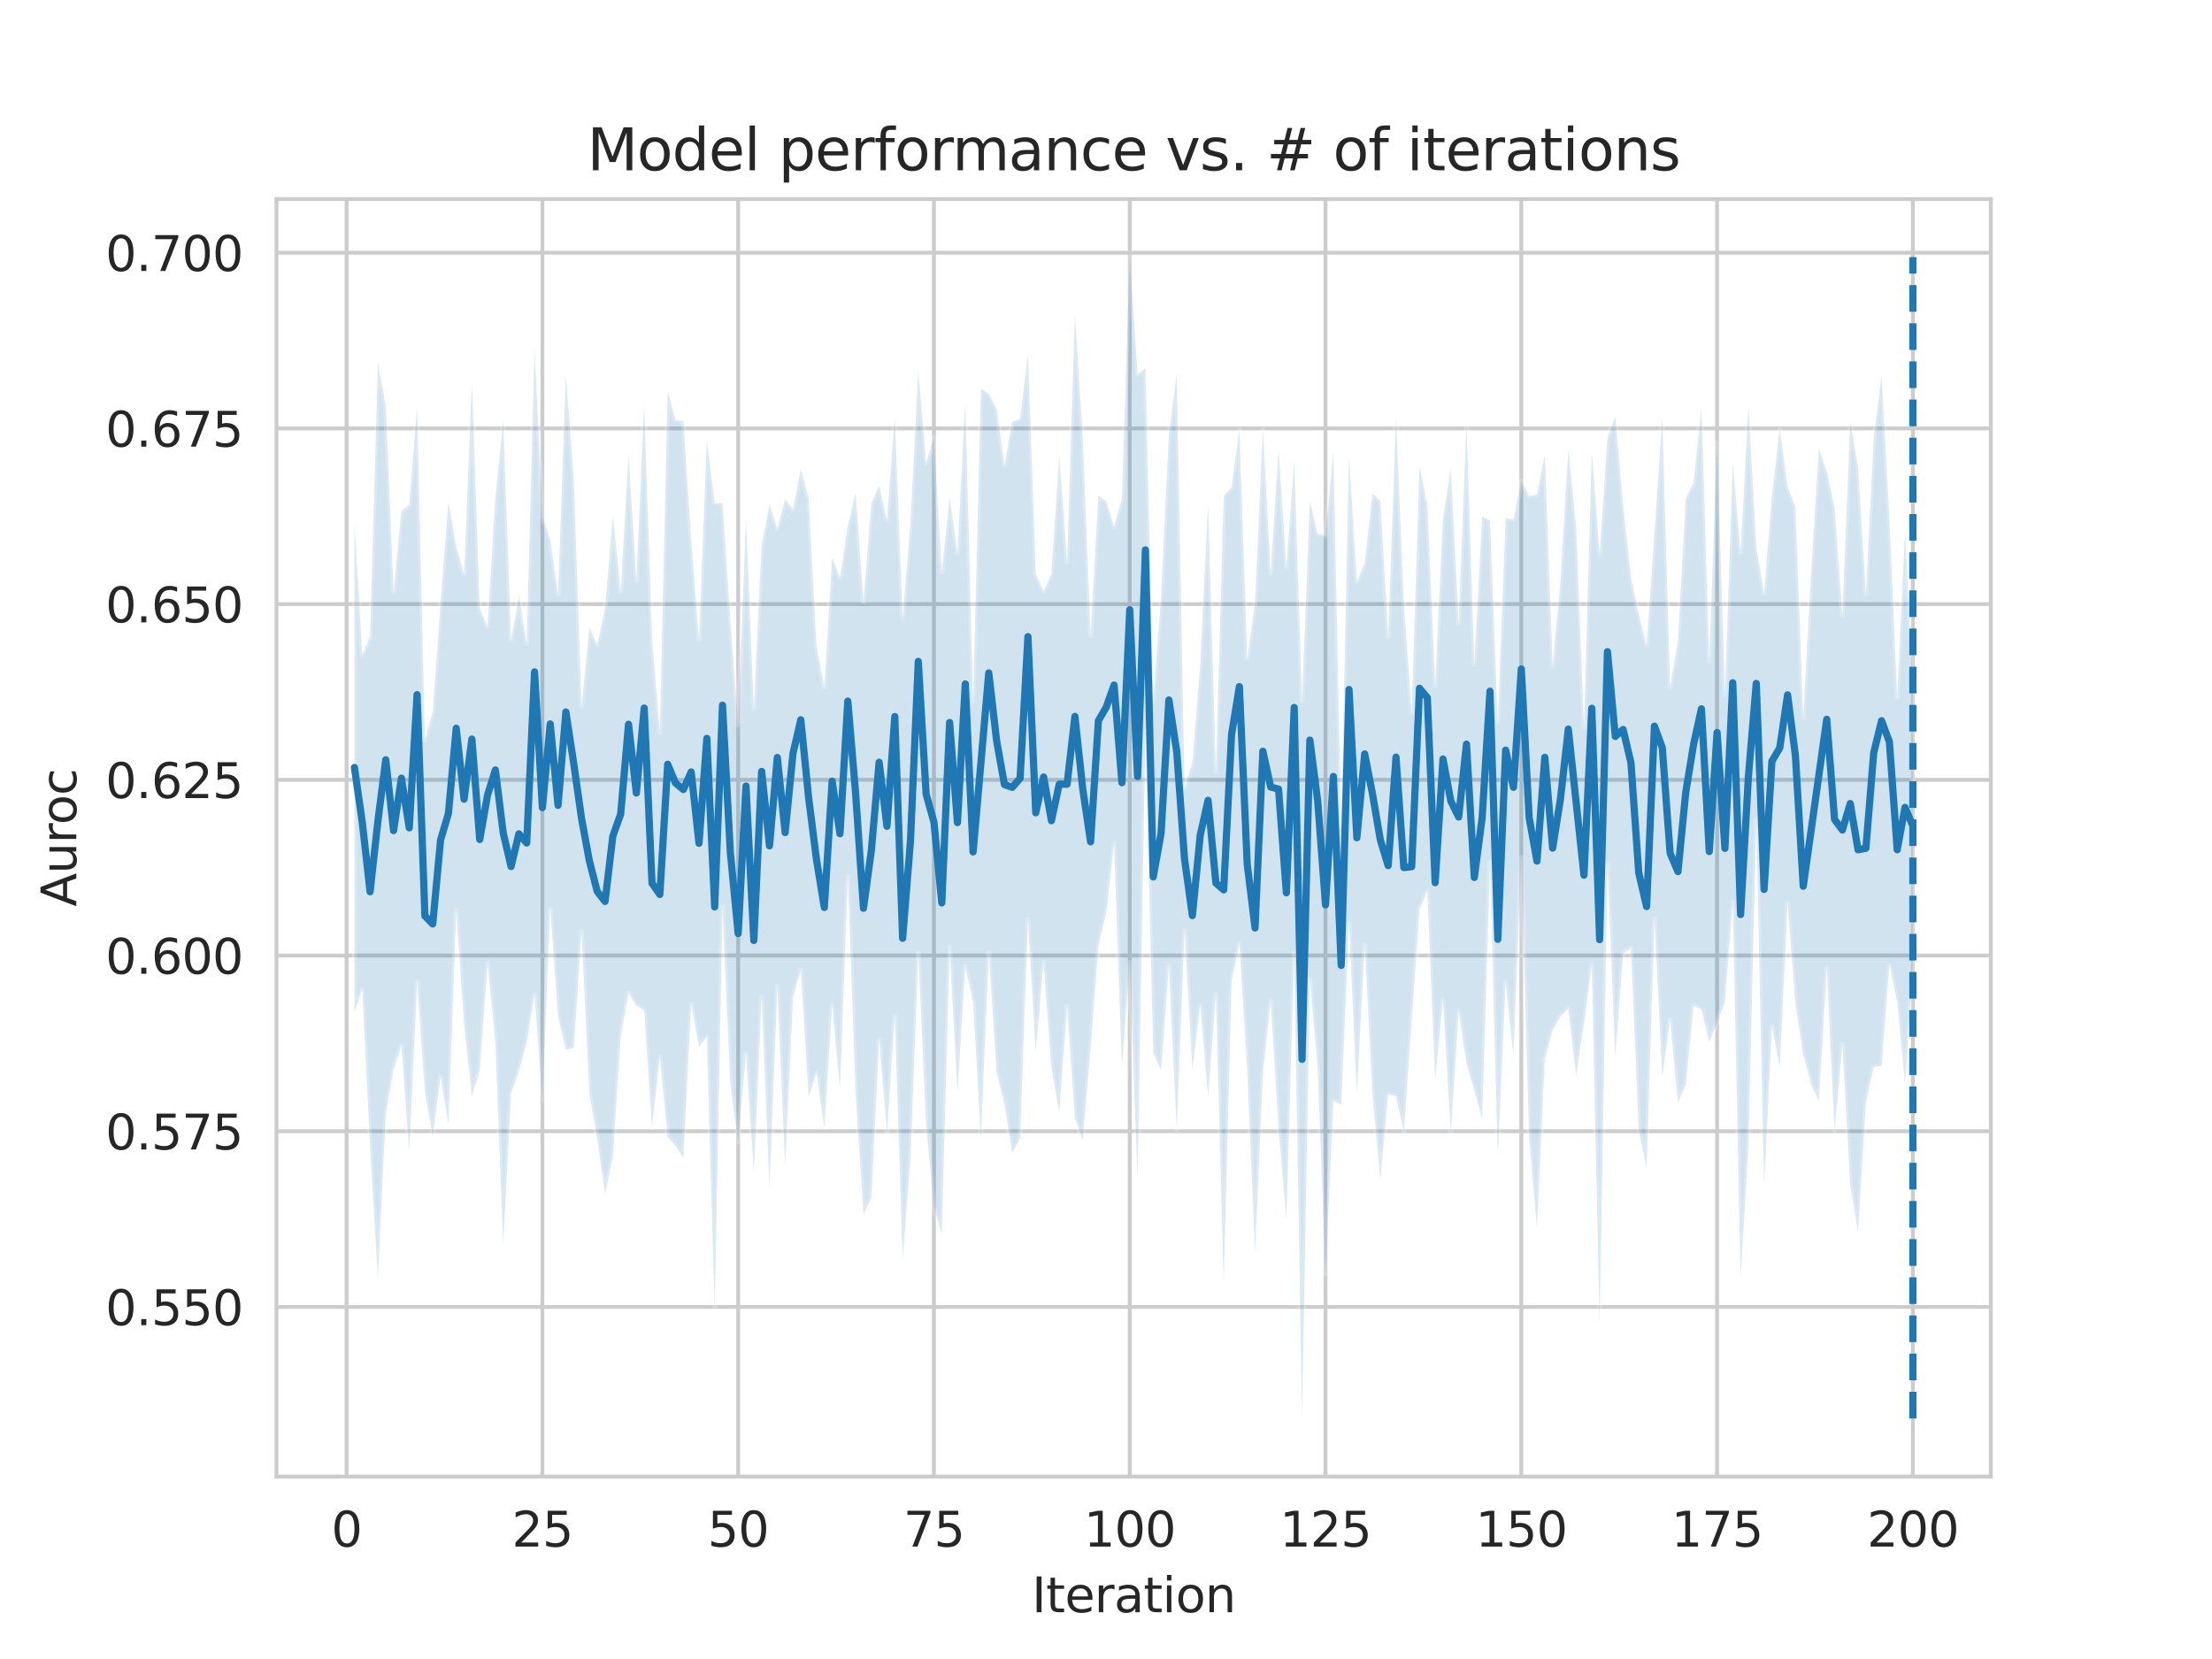 <?xml version="1.0" encoding="utf-8" standalone="no"?>
<!DOCTYPE svg PUBLIC "-//W3C//DTD SVG 1.1//EN"
  "http://www.w3.org/Graphics/SVG/1.1/DTD/svg11.dtd">
<svg xmlns:xlink="http://www.w3.org/1999/xlink" width="460.8pt" height="345.6pt" viewBox="0 0 460.8 345.6" xmlns="http://www.w3.org/2000/svg" version="1.1">
 <defs>
  <style type="text/css">*{stroke-linejoin: round; stroke-linecap: butt}</style>
 </defs>
 <g id="figure_1">
  <g id="patch_1">
   <path d="M 0 345.6 
L 460.8 345.6 
L 460.8 0 
L 0 0 
z
" style="fill: #ffffff"/>
  </g>
  <g id="axes_1">
   <g id="patch_2">
    <path d="M 57.6 307.584 
L 414.72 307.584 
L 414.72 41.472 
L 57.6 41.472 
z
" style="fill: #ffffff"/>
   </g>
   <g id="matplotlib.axis_1">
    <g id="xtick_1">
     <g id="line2d_1">
      <path d="M 72.201 307.584 
L 72.201 41.472 
" clip-path="url(#p84c223b6a8)" style="fill: none; stroke: #cccccc; stroke-width: 0.8; stroke-linecap: round"/>
     </g>
     <g id="text_1">
      <!-- 0 -->
      <g style="fill: #262626" transform="translate(69.02 322.182)scale(0.1 -0.1)">
       <defs>
        <path id="DejaVuSans-30" d="M 2034 4250 
Q 1547 4250 1301 3770 
Q 1056 3291 1056 2328 
Q 1056 1369 1301 889 
Q 1547 409 2034 409 
Q 2525 409 2770 889 
Q 3016 1369 3016 2328 
Q 3016 3291 2770 3770 
Q 2525 4250 2034 4250 
z
M 2034 4750 
Q 2819 4750 3233 4129 
Q 3647 3509 3647 2328 
Q 3647 1150 3233 529 
Q 2819 -91 2034 -91 
Q 1250 -91 836 529 
Q 422 1150 422 2328 
Q 422 3509 836 4129 
Q 1250 4750 2034 4750 
z
" transform="scale(0.016)"/>
       </defs>
       <use xlink:href="#DejaVuSans-30"/>
      </g>
     </g>
    </g>
    <g id="xtick_2">
     <g id="line2d_2">
      <path d="M 112.987 307.584 
L 112.987 41.472 
" clip-path="url(#p84c223b6a8)" style="fill: none; stroke: #cccccc; stroke-width: 0.8; stroke-linecap: round"/>
     </g>
     <g id="text_2">
      <!-- 25 -->
      <g style="fill: #262626" transform="translate(106.625 322.182)scale(0.1 -0.1)">
       <defs>
        <path id="DejaVuSans-32" d="M 1228 531 
L 3431 531 
L 3431 0 
L 469 0 
L 469 531 
Q 828 903 1448 1529 
Q 2069 2156 2228 2338 
Q 2531 2678 2651 2914 
Q 2772 3150 2772 3378 
Q 2772 3750 2511 3984 
Q 2250 4219 1831 4219 
Q 1534 4219 1204 4116 
Q 875 4013 500 3803 
L 500 4441 
Q 881 4594 1212 4672 
Q 1544 4750 1819 4750 
Q 2544 4750 2975 4387 
Q 3406 4025 3406 3419 
Q 3406 3131 3298 2873 
Q 3191 2616 2906 2266 
Q 2828 2175 2409 1742 
Q 1991 1309 1228 531 
z
" transform="scale(0.016)"/>
        <path id="DejaVuSans-35" d="M 691 4666 
L 3169 4666 
L 3169 4134 
L 1269 4134 
L 1269 2991 
Q 1406 3038 1543 3061 
Q 1681 3084 1819 3084 
Q 2600 3084 3056 2656 
Q 3513 2228 3513 1497 
Q 3513 744 3044 326 
Q 2575 -91 1722 -91 
Q 1428 -91 1123 -41 
Q 819 9 494 109 
L 494 744 
Q 775 591 1075 516 
Q 1375 441 1709 441 
Q 2250 441 2565 725 
Q 2881 1009 2881 1497 
Q 2881 1984 2565 2268 
Q 2250 2553 1709 2553 
Q 1456 2553 1204 2497 
Q 953 2441 691 2322 
L 691 4666 
z
" transform="scale(0.016)"/>
       </defs>
       <use xlink:href="#DejaVuSans-32"/>
       <use xlink:href="#DejaVuSans-35" x="63.623"/>
      </g>
     </g>
    </g>
    <g id="xtick_3">
     <g id="line2d_3">
      <path d="M 153.773 307.584 
L 153.773 41.472 
" clip-path="url(#p84c223b6a8)" style="fill: none; stroke: #cccccc; stroke-width: 0.8; stroke-linecap: round"/>
     </g>
     <g id="text_3">
      <!-- 50 -->
      <g style="fill: #262626" transform="translate(147.41 322.182)scale(0.1 -0.1)">
       <use xlink:href="#DejaVuSans-35"/>
       <use xlink:href="#DejaVuSans-30" x="63.623"/>
      </g>
     </g>
    </g>
    <g id="xtick_4">
     <g id="line2d_4">
      <path d="M 194.559 307.584 
L 194.559 41.472 
" clip-path="url(#p84c223b6a8)" style="fill: none; stroke: #cccccc; stroke-width: 0.8; stroke-linecap: round"/>
     </g>
     <g id="text_4">
      <!-- 75 -->
      <g style="fill: #262626" transform="translate(188.196 322.182)scale(0.1 -0.1)">
       <defs>
        <path id="DejaVuSans-37" d="M 525 4666 
L 3525 4666 
L 3525 4397 
L 1831 0 
L 1172 0 
L 2766 4134 
L 525 4134 
L 525 4666 
z
" transform="scale(0.016)"/>
       </defs>
       <use xlink:href="#DejaVuSans-37"/>
       <use xlink:href="#DejaVuSans-35" x="63.623"/>
      </g>
     </g>
    </g>
    <g id="xtick_5">
     <g id="line2d_5">
      <path d="M 235.344 307.584 
L 235.344 41.472 
" clip-path="url(#p84c223b6a8)" style="fill: none; stroke: #cccccc; stroke-width: 0.8; stroke-linecap: round"/>
     </g>
     <g id="text_5">
      <!-- 100 -->
      <g style="fill: #262626" transform="translate(225.801 322.182)scale(0.1 -0.1)">
       <defs>
        <path id="DejaVuSans-31" d="M 794 531 
L 1825 531 
L 1825 4091 
L 703 3866 
L 703 4441 
L 1819 4666 
L 2450 4666 
L 2450 531 
L 3481 531 
L 3481 0 
L 794 0 
L 794 531 
z
" transform="scale(0.016)"/>
       </defs>
       <use xlink:href="#DejaVuSans-31"/>
       <use xlink:href="#DejaVuSans-30" x="63.623"/>
       <use xlink:href="#DejaVuSans-30" x="127.246"/>
      </g>
     </g>
    </g>
    <g id="xtick_6">
     <g id="line2d_6">
      <path d="M 276.13 307.584 
L 276.13 41.472 
" clip-path="url(#p84c223b6a8)" style="fill: none; stroke: #cccccc; stroke-width: 0.8; stroke-linecap: round"/>
     </g>
     <g id="text_6">
      <!-- 125 -->
      <g style="fill: #262626" transform="translate(266.586 322.182)scale(0.1 -0.1)">
       <use xlink:href="#DejaVuSans-31"/>
       <use xlink:href="#DejaVuSans-32" x="63.623"/>
       <use xlink:href="#DejaVuSans-35" x="127.246"/>
      </g>
     </g>
    </g>
    <g id="xtick_7">
     <g id="line2d_7">
      <path d="M 316.916 307.584 
L 316.916 41.472 
" clip-path="url(#p84c223b6a8)" style="fill: none; stroke: #cccccc; stroke-width: 0.8; stroke-linecap: round"/>
     </g>
     <g id="text_7">
      <!-- 150 -->
      <g style="fill: #262626" transform="translate(307.372 322.182)scale(0.1 -0.1)">
       <use xlink:href="#DejaVuSans-31"/>
       <use xlink:href="#DejaVuSans-35" x="63.623"/>
       <use xlink:href="#DejaVuSans-30" x="127.246"/>
      </g>
     </g>
    </g>
    <g id="xtick_8">
     <g id="line2d_8">
      <path d="M 357.702 307.584 
L 357.702 41.472 
" clip-path="url(#p84c223b6a8)" style="fill: none; stroke: #cccccc; stroke-width: 0.8; stroke-linecap: round"/>
     </g>
     <g id="text_8">
      <!-- 175 -->
      <g style="fill: #262626" transform="translate(348.158 322.182)scale(0.1 -0.1)">
       <use xlink:href="#DejaVuSans-31"/>
       <use xlink:href="#DejaVuSans-37" x="63.623"/>
       <use xlink:href="#DejaVuSans-35" x="127.246"/>
      </g>
     </g>
    </g>
    <g id="xtick_9">
     <g id="line2d_9">
      <path d="M 398.487 307.584 
L 398.487 41.472 
" clip-path="url(#p84c223b6a8)" style="fill: none; stroke: #cccccc; stroke-width: 0.8; stroke-linecap: round"/>
     </g>
     <g id="text_9">
      <!-- 200 -->
      <g style="fill: #262626" transform="translate(388.944 322.182)scale(0.1 -0.1)">
       <use xlink:href="#DejaVuSans-32"/>
       <use xlink:href="#DejaVuSans-30" x="63.623"/>
       <use xlink:href="#DejaVuSans-30" x="127.246"/>
      </g>
     </g>
    </g>
    <g id="text_10">
     <!-- Iteration -->
     <g style="fill: #262626" transform="translate(214.951 335.861)scale(0.1 -0.1)">
      <defs>
       <path id="DejaVuSans-49" d="M 628 4666 
L 1259 4666 
L 1259 0 
L 628 0 
L 628 4666 
z
" transform="scale(0.016)"/>
       <path id="DejaVuSans-74" d="M 1172 4494 
L 1172 3500 
L 2356 3500 
L 2356 3053 
L 1172 3053 
L 1172 1153 
Q 1172 725 1289 603 
Q 1406 481 1766 481 
L 2356 481 
L 2356 0 
L 1766 0 
Q 1100 0 847 248 
Q 594 497 594 1153 
L 594 3053 
L 172 3053 
L 172 3500 
L 594 3500 
L 594 4494 
L 1172 4494 
z
" transform="scale(0.016)"/>
       <path id="DejaVuSans-65" d="M 3597 1894 
L 3597 1613 
L 953 1613 
Q 991 1019 1311 708 
Q 1631 397 2203 397 
Q 2534 397 2845 478 
Q 3156 559 3463 722 
L 3463 178 
Q 3153 47 2828 -22 
Q 2503 -91 2169 -91 
Q 1331 -91 842 396 
Q 353 884 353 1716 
Q 353 2575 817 3079 
Q 1281 3584 2069 3584 
Q 2775 3584 3186 3129 
Q 3597 2675 3597 1894 
z
M 3022 2063 
Q 3016 2534 2758 2815 
Q 2500 3097 2075 3097 
Q 1594 3097 1305 2825 
Q 1016 2553 972 2059 
L 3022 2063 
z
" transform="scale(0.016)"/>
       <path id="DejaVuSans-72" d="M 2631 2963 
Q 2534 3019 2420 3045 
Q 2306 3072 2169 3072 
Q 1681 3072 1420 2755 
Q 1159 2438 1159 1844 
L 1159 0 
L 581 0 
L 581 3500 
L 1159 3500 
L 1159 2956 
Q 1341 3275 1631 3429 
Q 1922 3584 2338 3584 
Q 2397 3584 2469 3576 
Q 2541 3569 2628 3553 
L 2631 2963 
z
" transform="scale(0.016)"/>
       <path id="DejaVuSans-61" d="M 2194 1759 
Q 1497 1759 1228 1600 
Q 959 1441 959 1056 
Q 959 750 1161 570 
Q 1363 391 1709 391 
Q 2188 391 2477 730 
Q 2766 1069 2766 1631 
L 2766 1759 
L 2194 1759 
z
M 3341 1997 
L 3341 0 
L 2766 0 
L 2766 531 
Q 2569 213 2275 61 
Q 1981 -91 1556 -91 
Q 1019 -91 701 211 
Q 384 513 384 1019 
Q 384 1609 779 1909 
Q 1175 2209 1959 2209 
L 2766 2209 
L 2766 2266 
Q 2766 2663 2505 2880 
Q 2244 3097 1772 3097 
Q 1472 3097 1187 3025 
Q 903 2953 641 2809 
L 641 3341 
Q 956 3463 1253 3523 
Q 1550 3584 1831 3584 
Q 2591 3584 2966 3190 
Q 3341 2797 3341 1997 
z
" transform="scale(0.016)"/>
       <path id="DejaVuSans-69" d="M 603 3500 
L 1178 3500 
L 1178 0 
L 603 0 
L 603 3500 
z
M 603 4863 
L 1178 4863 
L 1178 4134 
L 603 4134 
L 603 4863 
z
" transform="scale(0.016)"/>
       <path id="DejaVuSans-6f" d="M 1959 3097 
Q 1497 3097 1228 2736 
Q 959 2375 959 1747 
Q 959 1119 1226 758 
Q 1494 397 1959 397 
Q 2419 397 2687 759 
Q 2956 1122 2956 1747 
Q 2956 2369 2687 2733 
Q 2419 3097 1959 3097 
z
M 1959 3584 
Q 2709 3584 3137 3096 
Q 3566 2609 3566 1747 
Q 3566 888 3137 398 
Q 2709 -91 1959 -91 
Q 1206 -91 779 398 
Q 353 888 353 1747 
Q 353 2609 779 3096 
Q 1206 3584 1959 3584 
z
" transform="scale(0.016)"/>
       <path id="DejaVuSans-6e" d="M 3513 2113 
L 3513 0 
L 2938 0 
L 2938 2094 
Q 2938 2591 2744 2837 
Q 2550 3084 2163 3084 
Q 1697 3084 1428 2787 
Q 1159 2491 1159 1978 
L 1159 0 
L 581 0 
L 581 3500 
L 1159 3500 
L 1159 2956 
Q 1366 3272 1645 3428 
Q 1925 3584 2291 3584 
Q 2894 3584 3203 3211 
Q 3513 2838 3513 2113 
z
" transform="scale(0.016)"/>
      </defs>
      <use xlink:href="#DejaVuSans-49"/>
      <use xlink:href="#DejaVuSans-74" x="29.492"/>
      <use xlink:href="#DejaVuSans-65" x="68.701"/>
      <use xlink:href="#DejaVuSans-72" x="130.225"/>
      <use xlink:href="#DejaVuSans-61" x="171.338"/>
      <use xlink:href="#DejaVuSans-74" x="232.617"/>
      <use xlink:href="#DejaVuSans-69" x="271.826"/>
      <use xlink:href="#DejaVuSans-6f" x="299.609"/>
      <use xlink:href="#DejaVuSans-6e" x="360.791"/>
     </g>
    </g>
   </g>
   <g id="matplotlib.axis_2">
    <g id="ytick_1">
     <g id="line2d_10">
      <path d="M 57.6 272.259 
L 414.72 272.259 
" clip-path="url(#p84c223b6a8)" style="fill: none; stroke: #cccccc; stroke-width: 0.8; stroke-linecap: round"/>
     </g>
     <g id="text_11">
      <!-- 0.550 -->
      <g style="fill: #262626" transform="translate(21.972 276.058)scale(0.1 -0.1)">
       <defs>
        <path id="DejaVuSans-2e" d="M 684 794 
L 1344 794 
L 1344 0 
L 684 0 
L 684 794 
z
" transform="scale(0.016)"/>
       </defs>
       <use xlink:href="#DejaVuSans-30"/>
       <use xlink:href="#DejaVuSans-2e" x="63.623"/>
       <use xlink:href="#DejaVuSans-35" x="95.41"/>
       <use xlink:href="#DejaVuSans-35" x="159.033"/>
       <use xlink:href="#DejaVuSans-30" x="222.656"/>
      </g>
     </g>
    </g>
    <g id="ytick_2">
     <g id="line2d_11">
      <path d="M 57.6 235.657 
L 414.72 235.657 
" clip-path="url(#p84c223b6a8)" style="fill: none; stroke: #cccccc; stroke-width: 0.8; stroke-linecap: round"/>
     </g>
     <g id="text_12">
      <!-- 0.575 -->
      <g style="fill: #262626" transform="translate(21.972 239.456)scale(0.1 -0.1)">
       <use xlink:href="#DejaVuSans-30"/>
       <use xlink:href="#DejaVuSans-2e" x="63.623"/>
       <use xlink:href="#DejaVuSans-35" x="95.41"/>
       <use xlink:href="#DejaVuSans-37" x="159.033"/>
       <use xlink:href="#DejaVuSans-35" x="222.656"/>
      </g>
     </g>
    </g>
    <g id="ytick_3">
     <g id="line2d_12">
      <path d="M 57.6 199.054 
L 414.72 199.054 
" clip-path="url(#p84c223b6a8)" style="fill: none; stroke: #cccccc; stroke-width: 0.8; stroke-linecap: round"/>
     </g>
     <g id="text_13">
      <!-- 0.600 -->
      <g style="fill: #262626" transform="translate(21.972 202.854)scale(0.1 -0.1)">
       <defs>
        <path id="DejaVuSans-36" d="M 2113 2584 
Q 1688 2584 1439 2293 
Q 1191 2003 1191 1497 
Q 1191 994 1439 701 
Q 1688 409 2113 409 
Q 2538 409 2786 701 
Q 3034 994 3034 1497 
Q 3034 2003 2786 2293 
Q 2538 2584 2113 2584 
z
M 3366 4563 
L 3366 3988 
Q 3128 4100 2886 4159 
Q 2644 4219 2406 4219 
Q 1781 4219 1451 3797 
Q 1122 3375 1075 2522 
Q 1259 2794 1537 2939 
Q 1816 3084 2150 3084 
Q 2853 3084 3261 2657 
Q 3669 2231 3669 1497 
Q 3669 778 3244 343 
Q 2819 -91 2113 -91 
Q 1303 -91 875 529 
Q 447 1150 447 2328 
Q 447 3434 972 4092 
Q 1497 4750 2381 4750 
Q 2619 4750 2861 4703 
Q 3103 4656 3366 4563 
z
" transform="scale(0.016)"/>
       </defs>
       <use xlink:href="#DejaVuSans-30"/>
       <use xlink:href="#DejaVuSans-2e" x="63.623"/>
       <use xlink:href="#DejaVuSans-36" x="95.41"/>
       <use xlink:href="#DejaVuSans-30" x="159.033"/>
       <use xlink:href="#DejaVuSans-30" x="222.656"/>
      </g>
     </g>
    </g>
    <g id="ytick_4">
     <g id="line2d_13">
      <path d="M 57.6 162.452 
L 414.72 162.452 
" clip-path="url(#p84c223b6a8)" style="fill: none; stroke: #cccccc; stroke-width: 0.8; stroke-linecap: round"/>
     </g>
     <g id="text_14">
      <!-- 0.625 -->
      <g style="fill: #262626" transform="translate(21.972 166.251)scale(0.1 -0.1)">
       <use xlink:href="#DejaVuSans-30"/>
       <use xlink:href="#DejaVuSans-2e" x="63.623"/>
       <use xlink:href="#DejaVuSans-36" x="95.41"/>
       <use xlink:href="#DejaVuSans-32" x="159.033"/>
       <use xlink:href="#DejaVuSans-35" x="222.656"/>
      </g>
     </g>
    </g>
    <g id="ytick_5">
     <g id="line2d_14">
      <path d="M 57.6 125.85 
L 414.72 125.85 
" clip-path="url(#p84c223b6a8)" style="fill: none; stroke: #cccccc; stroke-width: 0.8; stroke-linecap: round"/>
     </g>
     <g id="text_15">
      <!-- 0.650 -->
      <g style="fill: #262626" transform="translate(21.972 129.649)scale(0.1 -0.1)">
       <use xlink:href="#DejaVuSans-30"/>
       <use xlink:href="#DejaVuSans-2e" x="63.623"/>
       <use xlink:href="#DejaVuSans-36" x="95.41"/>
       <use xlink:href="#DejaVuSans-35" x="159.033"/>
       <use xlink:href="#DejaVuSans-30" x="222.656"/>
      </g>
     </g>
    </g>
    <g id="ytick_6">
     <g id="line2d_15">
      <path d="M 57.6 89.248 
L 414.72 89.248 
" clip-path="url(#p84c223b6a8)" style="fill: none; stroke: #cccccc; stroke-width: 0.8; stroke-linecap: round"/>
     </g>
     <g id="text_16">
      <!-- 0.675 -->
      <g style="fill: #262626" transform="translate(21.972 93.047)scale(0.1 -0.1)">
       <use xlink:href="#DejaVuSans-30"/>
       <use xlink:href="#DejaVuSans-2e" x="63.623"/>
       <use xlink:href="#DejaVuSans-36" x="95.41"/>
       <use xlink:href="#DejaVuSans-37" x="159.033"/>
       <use xlink:href="#DejaVuSans-35" x="222.656"/>
      </g>
     </g>
    </g>
    <g id="ytick_7">
     <g id="line2d_16">
      <path d="M 57.6 52.646 
L 414.72 52.646 
" clip-path="url(#p84c223b6a8)" style="fill: none; stroke: #cccccc; stroke-width: 0.8; stroke-linecap: round"/>
     </g>
     <g id="text_17">
      <!-- 0.700 -->
      <g style="fill: #262626" transform="translate(21.972 56.445)scale(0.1 -0.1)">
       <use xlink:href="#DejaVuSans-30"/>
       <use xlink:href="#DejaVuSans-2e" x="63.623"/>
       <use xlink:href="#DejaVuSans-37" x="95.41"/>
       <use xlink:href="#DejaVuSans-30" x="159.033"/>
       <use xlink:href="#DejaVuSans-30" x="222.656"/>
      </g>
     </g>
    </g>
    <g id="text_18">
     <!-- Auroc -->
     <g style="fill: #262626" transform="translate(15.892 188.869)rotate(-90)scale(0.1 -0.1)">
      <defs>
       <path id="DejaVuSans-41" d="M 2188 4044 
L 1331 1722 
L 3047 1722 
L 2188 4044 
z
M 1831 4666 
L 2547 4666 
L 4325 0 
L 3669 0 
L 3244 1197 
L 1141 1197 
L 716 0 
L 50 0 
L 1831 4666 
z
" transform="scale(0.016)"/>
       <path id="DejaVuSans-75" d="M 544 1381 
L 544 3500 
L 1119 3500 
L 1119 1403 
Q 1119 906 1312 657 
Q 1506 409 1894 409 
Q 2359 409 2629 706 
Q 2900 1003 2900 1516 
L 2900 3500 
L 3475 3500 
L 3475 0 
L 2900 0 
L 2900 538 
Q 2691 219 2414 64 
Q 2138 -91 1772 -91 
Q 1169 -91 856 284 
Q 544 659 544 1381 
z
M 1991 3584 
L 1991 3584 
z
" transform="scale(0.016)"/>
       <path id="DejaVuSans-63" d="M 3122 3366 
L 3122 2828 
Q 2878 2963 2633 3030 
Q 2388 3097 2138 3097 
Q 1578 3097 1268 2742 
Q 959 2388 959 1747 
Q 959 1106 1268 751 
Q 1578 397 2138 397 
Q 2388 397 2633 464 
Q 2878 531 3122 666 
L 3122 134 
Q 2881 22 2623 -34 
Q 2366 -91 2075 -91 
Q 1284 -91 818 406 
Q 353 903 353 1747 
Q 353 2603 823 3093 
Q 1294 3584 2113 3584 
Q 2378 3584 2631 3529 
Q 2884 3475 3122 3366 
z
" transform="scale(0.016)"/>
      </defs>
      <use xlink:href="#DejaVuSans-41"/>
      <use xlink:href="#DejaVuSans-75" x="68.408"/>
      <use xlink:href="#DejaVuSans-72" x="131.787"/>
      <use xlink:href="#DejaVuSans-6f" x="170.65"/>
      <use xlink:href="#DejaVuSans-63" x="231.832"/>
     </g>
    </g>
   </g>
   <g id="PolyCollection_1">
    <defs>
     <path id="m9c9eeaeb28" d="M 73.833 -236.647 
L 73.833 -134.813 
L 75.464 -139.465 
L 77.096 -106.694 
L 78.727 -79.202 
L 80.358 -113.593 
L 81.99 -122.828 
L 83.621 -127.765 
L 85.253 -105.801 
L 86.884 -141.011 
L 88.516 -118.026 
L 90.147 -108.992 
L 91.778 -121.278 
L 93.41 -111.313 
L 95.041 -156.045 
L 96.673 -132.206 
L 98.304 -117.271 
L 99.936 -122.59 
L 101.567 -144.882 
L 103.198 -128.354 
L 104.83 -86.218 
L 106.461 -117.836 
L 108.093 -122.423 
L 109.724 -128.445 
L 111.356 -138.333 
L 112.987 -116.597 
L 114.618 -156.461 
L 116.25 -133.791 
L 117.881 -126.969 
L 119.513 -127.204 
L 121.144 -151.7 
L 122.776 -117.645 
L 124.407 -108.508 
L 126.038 -96.829 
L 127.67 -104.712 
L 129.301 -129.647 
L 130.933 -138.735 
L 132.564 -136.105 
L 134.196 -135.119 
L 135.827 -110.766 
L 137.458 -125.466 
L 139.09 -108.707 
L 140.721 -106.909 
L 142.353 -104.407 
L 143.984 -136.486 
L 145.616 -127.501 
L 147.247 -129.59 
L 148.879 -72.552 
L 150.51 -156.604 
L 152.141 -119.707 
L 153.773 -107.76 
L 155.404 -126.196 
L 157.036 -101.454 
L 158.667 -137.853 
L 160.299 -98.305 
L 161.93 -140.148 
L 163.561 -102.659 
L 165.193 -137.815 
L 166.824 -143.473 
L 168.456 -116.989 
L 170.087 -122.096 
L 171.719 -110.651 
L 173.35 -136.251 
L 174.981 -118.652 
L 176.613 -163.123 
L 178.244 -117.655 
L 179.876 -92.593 
L 181.507 -96.065 
L 183.139 -129.181 
L 184.77 -109.656 
L 186.401 -133.94 
L 188.033 -83.399 
L 189.664 -104.139 
L 191.296 -147.168 
L 192.927 -111.167 
L 194.559 -94.135 
L 196.19 -88.586 
L 197.821 -148.263 
L 199.453 -118.028 
L 201.084 -144.286 
L 202.716 -136.74 
L 204.347 -108.688 
L 205.979 -147.263 
L 207.61 -122.244 
L 209.241 -115.601 
L 210.873 -105.409 
L 212.504 -108.556 
L 214.136 -154.082 
L 215.767 -126.464 
L 217.399 -145.125 
L 219.03 -123.207 
L 220.661 -113.847 
L 222.293 -135.954 
L 223.924 -112.674 
L 225.556 -108.094 
L 227.187 -127.295 
L 228.819 -148.51 
L 230.45 -155.442 
L 232.081 -169.867 
L 233.713 -123.312 
L 235.344 -145.118 
L 236.976 -100.022 
L 238.607 -193.213 
L 240.239 -126.339 
L 241.87 -122.623 
L 243.501 -144.468 
L 245.133 -110.353 
L 246.764 -151.913 
L 248.396 -122.974 
L 250.027 -136.18 
L 251.659 -117.215 
L 253.29 -138.511 
L 254.921 -78.172 
L 256.553 -141.003 
L 258.184 -149.11 
L 259.816 -122.819 
L 261.447 -84.631 
L 263.079 -122.044 
L 264.71 -137.136 
L 266.341 -110.581 
L 267.973 -91.706 
L 269.604 -147.017 
L 271.236 -50.112 
L 272.867 -141.692 
L 274.499 -123.108 
L 276.13 -80.144 
L 277.761 -116.273 
L 279.393 -115.435 
L 281.024 -153.315 
L 282.656 -117.75 
L 284.287 -148.842 
L 285.919 -117.568 
L 287.55 -99.923 
L 289.181 -117.581 
L 290.813 -117.239 
L 292.444 -109.866 
L 294.076 -132.949 
L 295.707 -156.177 
L 297.339 -160.028 
L 298.97 -120.684 
L 300.601 -137.398 
L 302.233 -109.511 
L 303.864 -135.036 
L 305.496 -124.013 
L 307.127 -118.422 
L 308.759 -112.524 
L 310.39 -166.087 
L 312.021 -104.767 
L 313.653 -141.034 
L 315.284 -125.771 
L 316.916 -167.031 
L 318.547 -108.318 
L 320.179 -89.866 
L 321.81 -124.915 
L 323.441 -130.966 
L 325.073 -133.852 
L 326.704 -135.47 
L 328.336 -121.556 
L 329.967 -132.388 
L 331.599 -144.683 
L 333.23 -69.554 
L 334.862 -165.384 
L 336.493 -125.445 
L 338.124 -146.951 
L 339.756 -148.106 
L 341.387 -109.986 
L 343.019 -102.279 
L 344.65 -154.253 
L 346.282 -121.117 
L 347.913 -133.204 
L 349.544 -115.954 
L 351.176 -119.463 
L 352.807 -136.077 
L 354.439 -135.282 
L 356.07 -128.506 
L 357.702 -132.62 
L 359.333 -136.853 
L 360.964 -157.722 
L 362.596 -79.515 
L 364.227 -106.828 
L 365.859 -174.794 
L 367.49 -98.657 
L 369.122 -131.709 
L 370.753 -123.38 
L 372.384 -157.381 
L 374.016 -136.442 
L 375.647 -125.937 
L 377.279 -119.671 
L 378.91 -116.246 
L 380.542 -144.052 
L 382.173 -109.919 
L 383.804 -127.984 
L 385.436 -98.723 
L 387.067 -88.864 
L 388.699 -115.906 
L 390.33 -123.342 
L 391.962 -123.578 
L 393.593 -144.642 
L 395.224 -136.857 
L 396.856 -119.757 
L 398.487 -144.779 
L 398.487 -202.35 
L 398.487 -202.35 
L 396.856 -235.046 
L 395.224 -200.3 
L 393.593 -237.493 
L 391.962 -267.347 
L 390.33 -254.232 
L 388.699 -221.871 
L 387.067 -248.275 
L 385.436 -257.688 
L 383.804 -217.394 
L 382.173 -239.891 
L 380.542 -247.459 
L 378.91 -252.045 
L 377.279 -226.125 
L 375.647 -196.017 
L 374.016 -239.971 
L 372.384 -244.311 
L 370.753 -256.183 
L 369.122 -242.335 
L 367.49 -221.972 
L 365.859 -231.675 
L 364.227 -260.936 
L 362.596 -230.666 
L 360.964 -249.013 
L 359.333 -200.887 
L 357.702 -253.394 
L 356.07 -207.9 
L 354.439 -260.597 
L 352.807 -245.014 
L 351.176 -241.704 
L 349.544 -212.105 
L 347.913 -202.551 
L 346.282 -258.57 
L 344.65 -234.401 
L 343.019 -211.211 
L 341.387 -217.484 
L 339.756 -225.305 
L 338.124 -240.317 
L 336.493 -258.92 
L 334.862 -254.31 
L 333.23 -230.155 
L 331.599 -251.426 
L 329.967 -194.166 
L 328.336 -235.767 
L 326.704 -251.968 
L 325.073 -224.487 
L 323.441 -206.879 
L 321.81 -250.767 
L 320.179 -242.579 
L 318.547 -242.262 
L 316.916 -245.452 
L 315.284 -237.388 
L 313.653 -237.65 
L 312.021 -195.076 
L 310.39 -237.121 
L 308.759 -238.022 
L 307.127 -207.197 
L 305.496 -257.145 
L 303.864 -215.761 
L 302.233 -247.947 
L 300.601 -237.578 
L 298.97 -202.763 
L 297.339 -240.472 
L 295.707 -248.254 
L 294.076 -197.154 
L 292.444 -219.874 
L 290.813 -258.518 
L 289.181 -212.959 
L 287.55 -241.311 
L 285.919 -242.802 
L 284.287 -228.248 
L 282.656 -224.404 
L 281.024 -250.596 
L 279.393 -173.551 
L 277.761 -251.424 
L 276.13 -234.046 
L 274.499 -234.365 
L 272.867 -241.158 
L 271.236 -199.718 
L 269.604 -249.424 
L 267.973 -227.523 
L 266.341 -251.87 
L 264.71 -226.158 
L 263.079 -256.167 
L 261.447 -219.95 
L 259.816 -208.412 
L 258.184 -256.026 
L 256.553 -244.096 
L 254.921 -242.27 
L 253.29 -184.8 
L 251.659 -240.537 
L 250.027 -207.048 
L 248.396 -186.763 
L 246.764 -181.297 
L 245.133 -267.734 
L 243.501 -255.09 
L 241.87 -221.381 
L 240.239 -199.511 
L 238.607 -268.872 
L 236.976 -267.638 
L 235.344 -292.032 
L 233.713 -241.786 
L 232.081 -235.914 
L 230.45 -241.116 
L 228.819 -242.427 
L 227.187 -213.18 
L 225.556 -254.394 
L 223.924 -280.06 
L 222.293 -228.529 
L 220.661 -250.661 
L 219.03 -226.069 
L 217.399 -222.356 
L 215.767 -226.113 
L 214.136 -271.878 
L 212.504 -258.395 
L 210.873 -257.746 
L 209.241 -248.723 
L 207.61 -260.378 
L 205.979 -263.575 
L 204.347 -264.655 
L 202.716 -199.528 
L 201.084 -261.965 
L 199.453 -230.447 
L 197.821 -241.909 
L 196.19 -226.428 
L 194.559 -254.492 
L 192.927 -249.192 
L 191.296 -268.469 
L 189.664 -236.574 
L 188.033 -216.877 
L 186.401 -258.716 
L 184.77 -237.281 
L 183.139 -244.427 
L 181.507 -240.676 
L 179.876 -220.196 
L 178.244 -242.95 
L 176.613 -235.982 
L 174.981 -225.177 
L 173.35 -229.498 
L 171.719 -202.461 
L 170.087 -210.971 
L 168.456 -241.75 
L 166.824 -247.849 
L 165.193 -239.474 
L 163.561 -241.657 
L 161.93 -235.449 
L 160.299 -240.486 
L 158.667 -231.957 
L 157.036 -197.913 
L 155.404 -237.489 
L 153.773 -194.5 
L 152.141 -216.367 
L 150.51 -240.801 
L 148.879 -240.786 
L 147.247 -253.962 
L 145.616 -212.358 
L 143.984 -233.098 
L 142.353 -257.845 
L 140.721 -258.055 
L 139.09 -264.076 
L 137.458 -193.074 
L 135.827 -212.421 
L 134.196 -261.086 
L 132.564 -224.692 
L 130.933 -250.719 
L 129.301 -222.421 
L 127.67 -238.162 
L 126.038 -218.797 
L 124.407 -211.313 
L 122.776 -214.893 
L 121.144 -198.519 
L 119.513 -245.935 
L 117.881 -267.596 
L 116.25 -221.868 
L 114.618 -233.113 
L 112.987 -238.1 
L 111.356 -272.93 
L 109.724 -211.535 
L 108.093 -221.383 
L 106.461 -212.329 
L 104.83 -257.959 
L 103.198 -242.049 
L 101.567 -215.07 
L 99.936 -218.847 
L 98.304 -266.005 
L 96.673 -226.021 
L 95.041 -231.747 
L 93.41 -240.948 
L 91.778 -219.966 
L 90.147 -197.258 
L 88.516 -191.548 
L 86.884 -260.76 
L 85.253 -240.477 
L 83.621 -239.212 
L 81.99 -222.307 
L 80.358 -261.059 
L 78.727 -269.962 
L 77.096 -212.972 
L 75.464 -209.225 
L 73.833 -236.647 
z
" style="stroke: #ffffff; stroke-opacity: 0.2"/>
    </defs>
    <g clip-path="url(#p84c223b6a8)">
     <use xlink:href="#m9c9eeaeb28" x="0" y="345.6" style="fill: #1f77b4; fill-opacity: 0.2; stroke: #ffffff; stroke-opacity: 0.2"/>
    </g>
   </g>
   <g id="line2d_17">
    <path d="M 73.833 159.87 
L 75.464 171.255 
L 77.096 185.767 
L 78.727 171.018 
L 80.358 158.274 
L 81.99 173.032 
L 83.621 162.111 
L 85.253 172.461 
L 86.884 144.714 
L 88.516 190.813 
L 90.147 192.475 
L 91.778 174.978 
L 93.41 169.469 
L 95.041 151.704 
L 96.673 166.487 
L 98.304 153.962 
L 99.936 174.881 
L 101.567 165.624 
L 103.198 160.398 
L 104.83 173.512 
L 106.461 180.517 
L 108.093 173.697 
L 109.724 175.61 
L 111.356 139.969 
L 112.987 168.252 
L 114.618 150.813 
L 116.25 167.77 
L 117.881 148.318 
L 119.513 159.031 
L 121.144 170.491 
L 122.776 179.331 
L 124.407 185.69 
L 126.038 187.787 
L 127.67 174.163 
L 129.301 169.566 
L 130.933 150.873 
L 132.564 165.202 
L 134.196 147.497 
L 135.827 184.007 
L 137.458 186.33 
L 139.09 159.208 
L 140.721 163.118 
L 142.353 164.474 
L 143.984 160.808 
L 145.616 175.671 
L 147.247 153.824 
L 148.879 188.931 
L 150.51 146.897 
L 152.141 177.563 
L 153.773 194.47 
L 155.404 163.757 
L 157.036 195.917 
L 158.667 160.695 
L 160.299 176.204 
L 161.93 157.802 
L 163.561 173.442 
L 165.193 156.955 
L 166.824 149.939 
L 168.456 166.231 
L 170.087 179.067 
L 171.719 189.044 
L 173.35 162.726 
L 174.981 173.686 
L 176.613 146.048 
L 178.244 165.297 
L 179.876 189.205 
L 181.507 177.23 
L 183.139 158.796 
L 184.77 172.131 
L 186.401 149.272 
L 188.033 195.462 
L 189.664 175.243 
L 191.296 137.781 
L 192.927 165.421 
L 194.559 171.286 
L 196.19 188.093 
L 197.821 150.514 
L 199.453 171.362 
L 201.084 142.475 
L 202.716 177.466 
L 205.979 140.181 
L 207.61 154.289 
L 209.241 163.438 
L 210.873 164.022 
L 212.504 162.125 
L 214.136 132.62 
L 215.767 169.311 
L 217.399 161.86 
L 219.03 170.962 
L 220.661 163.346 
L 222.293 163.358 
L 223.924 149.233 
L 225.556 164.356 
L 227.187 175.362 
L 228.819 150.131 
L 230.45 147.321 
L 232.081 142.709 
L 233.713 163.051 
L 235.344 127.025 
L 236.976 161.77 
L 238.607 114.558 
L 240.239 182.675 
L 241.87 173.598 
L 243.501 145.821 
L 245.133 156.557 
L 246.764 178.995 
L 248.396 190.731 
L 250.027 173.986 
L 251.659 166.724 
L 253.29 183.944 
L 254.921 185.379 
L 256.553 153.051 
L 258.184 143.032 
L 259.816 179.984 
L 261.447 193.309 
L 263.079 156.495 
L 264.71 163.953 
L 266.341 164.374 
L 267.973 185.986 
L 269.604 147.38 
L 271.236 220.685 
L 272.867 154.175 
L 274.499 166.863 
L 276.13 188.505 
L 277.761 161.751 
L 279.393 201.107 
L 281.024 143.644 
L 282.656 174.523 
L 284.287 157.055 
L 285.919 165.415 
L 287.55 174.983 
L 289.181 180.33 
L 290.813 157.721 
L 292.444 180.73 
L 294.076 180.549 
L 295.707 143.384 
L 297.339 145.35 
L 298.97 183.877 
L 300.601 158.112 
L 302.233 166.871 
L 303.864 170.201 
L 305.496 155.021 
L 307.127 182.79 
L 308.759 170.327 
L 310.39 143.996 
L 312.021 195.679 
L 313.653 156.258 
L 315.284 164.021 
L 316.916 139.358 
L 318.547 170.31 
L 320.179 179.377 
L 321.81 157.759 
L 323.441 176.678 
L 325.073 166.43 
L 326.704 151.881 
L 329.967 182.323 
L 331.599 147.545 
L 333.23 195.746 
L 334.862 135.753 
L 336.493 153.417 
L 338.124 151.966 
L 339.756 158.895 
L 341.387 181.865 
L 343.019 188.855 
L 344.65 151.273 
L 346.282 155.756 
L 347.913 177.722 
L 349.544 181.571 
L 351.176 165.017 
L 352.807 155.054 
L 354.439 147.66 
L 356.07 177.397 
L 357.702 152.593 
L 359.333 176.73 
L 360.964 142.232 
L 362.596 190.51 
L 364.227 161.718 
L 365.859 142.365 
L 367.49 185.286 
L 369.122 158.578 
L 370.753 155.818 
L 372.384 144.754 
L 374.016 157.393 
L 375.647 184.623 
L 378.91 161.454 
L 380.542 149.845 
L 382.173 170.695 
L 383.804 172.911 
L 385.436 167.394 
L 387.067 177.03 
L 388.699 176.711 
L 390.33 156.813 
L 391.962 150.137 
L 393.593 154.532 
L 395.224 177.022 
L 396.856 168.199 
L 398.487 172.036 
L 398.487 172.036 
" clip-path="url(#p84c223b6a8)" style="fill: none; stroke: #1f77b4; stroke-width: 1.5; stroke-linecap: round"/>
   </g>
   <g id="LineCollection_1">
    <path d="M 398.487 295.488 
L 398.487 53.568 
" clip-path="url(#p84c223b6a8)" style="fill: none; stroke-dasharray: 5.55,2.4; stroke-dashoffset: 0; stroke: #1f77b4; stroke-width: 1.5"/>
   </g>
   <g id="patch_3">
    <path d="M 57.6 307.584 
L 57.6 41.472 
" style="fill: none; stroke: #cccccc; stroke-width: 0.8; stroke-linejoin: miter; stroke-linecap: square"/>
   </g>
   <g id="patch_4">
    <path d="M 414.72 307.584 
L 414.72 41.472 
" style="fill: none; stroke: #cccccc; stroke-width: 0.8; stroke-linejoin: miter; stroke-linecap: square"/>
   </g>
   <g id="patch_5">
    <path d="M 57.6 307.584 
L 414.72 307.584 
" style="fill: none; stroke: #cccccc; stroke-width: 0.8; stroke-linejoin: miter; stroke-linecap: square"/>
   </g>
   <g id="patch_6">
    <path d="M 57.6 41.472 
L 414.72 41.472 
" style="fill: none; stroke: #cccccc; stroke-width: 0.8; stroke-linejoin: miter; stroke-linecap: square"/>
   </g>
   <g id="text_19">
    <!-- Model performance vs. # of iterations -->
    <g style="fill: #262626" transform="translate(122.315 35.472)scale(0.12 -0.12)">
     <defs>
      <path id="DejaVuSans-4d" d="M 628 4666 
L 1569 4666 
L 2759 1491 
L 3956 4666 
L 4897 4666 
L 4897 0 
L 4281 0 
L 4281 4097 
L 3078 897 
L 2444 897 
L 1241 4097 
L 1241 0 
L 628 0 
L 628 4666 
z
" transform="scale(0.016)"/>
      <path id="DejaVuSans-64" d="M 2906 2969 
L 2906 4863 
L 3481 4863 
L 3481 0 
L 2906 0 
L 2906 525 
Q 2725 213 2448 61 
Q 2172 -91 1784 -91 
Q 1150 -91 751 415 
Q 353 922 353 1747 
Q 353 2572 751 3078 
Q 1150 3584 1784 3584 
Q 2172 3584 2448 3432 
Q 2725 3281 2906 2969 
z
M 947 1747 
Q 947 1113 1208 752 
Q 1469 391 1925 391 
Q 2381 391 2643 752 
Q 2906 1113 2906 1747 
Q 2906 2381 2643 2742 
Q 2381 3103 1925 3103 
Q 1469 3103 1208 2742 
Q 947 2381 947 1747 
z
" transform="scale(0.016)"/>
      <path id="DejaVuSans-6c" d="M 603 4863 
L 1178 4863 
L 1178 0 
L 603 0 
L 603 4863 
z
" transform="scale(0.016)"/>
      <path id="DejaVuSans-20" transform="scale(0.016)"/>
      <path id="DejaVuSans-70" d="M 1159 525 
L 1159 -1331 
L 581 -1331 
L 581 3500 
L 1159 3500 
L 1159 2969 
Q 1341 3281 1617 3432 
Q 1894 3584 2278 3584 
Q 2916 3584 3314 3078 
Q 3713 2572 3713 1747 
Q 3713 922 3314 415 
Q 2916 -91 2278 -91 
Q 1894 -91 1617 61 
Q 1341 213 1159 525 
z
M 3116 1747 
Q 3116 2381 2855 2742 
Q 2594 3103 2138 3103 
Q 1681 3103 1420 2742 
Q 1159 2381 1159 1747 
Q 1159 1113 1420 752 
Q 1681 391 2138 391 
Q 2594 391 2855 752 
Q 3116 1113 3116 1747 
z
" transform="scale(0.016)"/>
      <path id="DejaVuSans-66" d="M 2375 4863 
L 2375 4384 
L 1825 4384 
Q 1516 4384 1395 4259 
Q 1275 4134 1275 3809 
L 1275 3500 
L 2222 3500 
L 2222 3053 
L 1275 3053 
L 1275 0 
L 697 0 
L 697 3053 
L 147 3053 
L 147 3500 
L 697 3500 
L 697 3744 
Q 697 4328 969 4595 
Q 1241 4863 1831 4863 
L 2375 4863 
z
" transform="scale(0.016)"/>
      <path id="DejaVuSans-6d" d="M 3328 2828 
Q 3544 3216 3844 3400 
Q 4144 3584 4550 3584 
Q 5097 3584 5394 3201 
Q 5691 2819 5691 2113 
L 5691 0 
L 5113 0 
L 5113 2094 
Q 5113 2597 4934 2840 
Q 4756 3084 4391 3084 
Q 3944 3084 3684 2787 
Q 3425 2491 3425 1978 
L 3425 0 
L 2847 0 
L 2847 2094 
Q 2847 2600 2669 2842 
Q 2491 3084 2119 3084 
Q 1678 3084 1418 2786 
Q 1159 2488 1159 1978 
L 1159 0 
L 581 0 
L 581 3500 
L 1159 3500 
L 1159 2956 
Q 1356 3278 1631 3431 
Q 1906 3584 2284 3584 
Q 2666 3584 2933 3390 
Q 3200 3197 3328 2828 
z
" transform="scale(0.016)"/>
      <path id="DejaVuSans-76" d="M 191 3500 
L 800 3500 
L 1894 563 
L 2988 3500 
L 3597 3500 
L 2284 0 
L 1503 0 
L 191 3500 
z
" transform="scale(0.016)"/>
      <path id="DejaVuSans-73" d="M 2834 3397 
L 2834 2853 
Q 2591 2978 2328 3040 
Q 2066 3103 1784 3103 
Q 1356 3103 1142 2972 
Q 928 2841 928 2578 
Q 928 2378 1081 2264 
Q 1234 2150 1697 2047 
L 1894 2003 
Q 2506 1872 2764 1633 
Q 3022 1394 3022 966 
Q 3022 478 2636 193 
Q 2250 -91 1575 -91 
Q 1294 -91 989 -36 
Q 684 19 347 128 
L 347 722 
Q 666 556 975 473 
Q 1284 391 1588 391 
Q 1994 391 2212 530 
Q 2431 669 2431 922 
Q 2431 1156 2273 1281 
Q 2116 1406 1581 1522 
L 1381 1569 
Q 847 1681 609 1914 
Q 372 2147 372 2553 
Q 372 3047 722 3315 
Q 1072 3584 1716 3584 
Q 2034 3584 2315 3537 
Q 2597 3491 2834 3397 
z
" transform="scale(0.016)"/>
      <path id="DejaVuSans-23" d="M 3272 2816 
L 2363 2816 
L 2100 1772 
L 3016 1772 
L 3272 2816 
z
M 2803 4594 
L 2478 3297 
L 3391 3297 
L 3719 4594 
L 4219 4594 
L 3897 3297 
L 4872 3297 
L 4872 2816 
L 3775 2816 
L 3519 1772 
L 4513 1772 
L 4513 1294 
L 3397 1294 
L 3072 0 
L 2572 0 
L 2894 1294 
L 1978 1294 
L 1656 0 
L 1153 0 
L 1478 1294 
L 494 1294 
L 494 1772 
L 1594 1772 
L 1856 2816 
L 850 2816 
L 850 3297 
L 1978 3297 
L 2297 4594 
L 2803 4594 
z
" transform="scale(0.016)"/>
     </defs>
     <use xlink:href="#DejaVuSans-4d"/>
     <use xlink:href="#DejaVuSans-6f" x="86.279"/>
     <use xlink:href="#DejaVuSans-64" x="147.461"/>
     <use xlink:href="#DejaVuSans-65" x="210.938"/>
     <use xlink:href="#DejaVuSans-6c" x="272.461"/>
     <use xlink:href="#DejaVuSans-20" x="300.244"/>
     <use xlink:href="#DejaVuSans-70" x="332.031"/>
     <use xlink:href="#DejaVuSans-65" x="395.508"/>
     <use xlink:href="#DejaVuSans-72" x="457.031"/>
     <use xlink:href="#DejaVuSans-66" x="498.145"/>
     <use xlink:href="#DejaVuSans-6f" x="533.35"/>
     <use xlink:href="#DejaVuSans-72" x="594.531"/>
     <use xlink:href="#DejaVuSans-6d" x="633.895"/>
     <use xlink:href="#DejaVuSans-61" x="731.307"/>
     <use xlink:href="#DejaVuSans-6e" x="792.586"/>
     <use xlink:href="#DejaVuSans-63" x="855.965"/>
     <use xlink:href="#DejaVuSans-65" x="910.945"/>
     <use xlink:href="#DejaVuSans-20" x="972.469"/>
     <use xlink:href="#DejaVuSans-76" x="1004.256"/>
     <use xlink:href="#DejaVuSans-73" x="1063.436"/>
     <use xlink:href="#DejaVuSans-2e" x="1115.535"/>
     <use xlink:href="#DejaVuSans-20" x="1147.322"/>
     <use xlink:href="#DejaVuSans-23" x="1179.109"/>
     <use xlink:href="#DejaVuSans-20" x="1262.898"/>
     <use xlink:href="#DejaVuSans-6f" x="1294.686"/>
     <use xlink:href="#DejaVuSans-66" x="1355.867"/>
     <use xlink:href="#DejaVuSans-20" x="1391.072"/>
     <use xlink:href="#DejaVuSans-69" x="1422.859"/>
     <use xlink:href="#DejaVuSans-74" x="1450.643"/>
     <use xlink:href="#DejaVuSans-65" x="1489.852"/>
     <use xlink:href="#DejaVuSans-72" x="1551.375"/>
     <use xlink:href="#DejaVuSans-61" x="1592.488"/>
     <use xlink:href="#DejaVuSans-74" x="1653.768"/>
     <use xlink:href="#DejaVuSans-69" x="1692.977"/>
     <use xlink:href="#DejaVuSans-6f" x="1720.76"/>
     <use xlink:href="#DejaVuSans-6e" x="1781.941"/>
     <use xlink:href="#DejaVuSans-73" x="1845.32"/>
    </g>
   </g>
  </g>
 </g>
 <defs>
  <clipPath id="p84c223b6a8">
   <rect x="57.6" y="41.472" width="357.12" height="266.112"/>
  </clipPath>
 </defs>
</svg>
